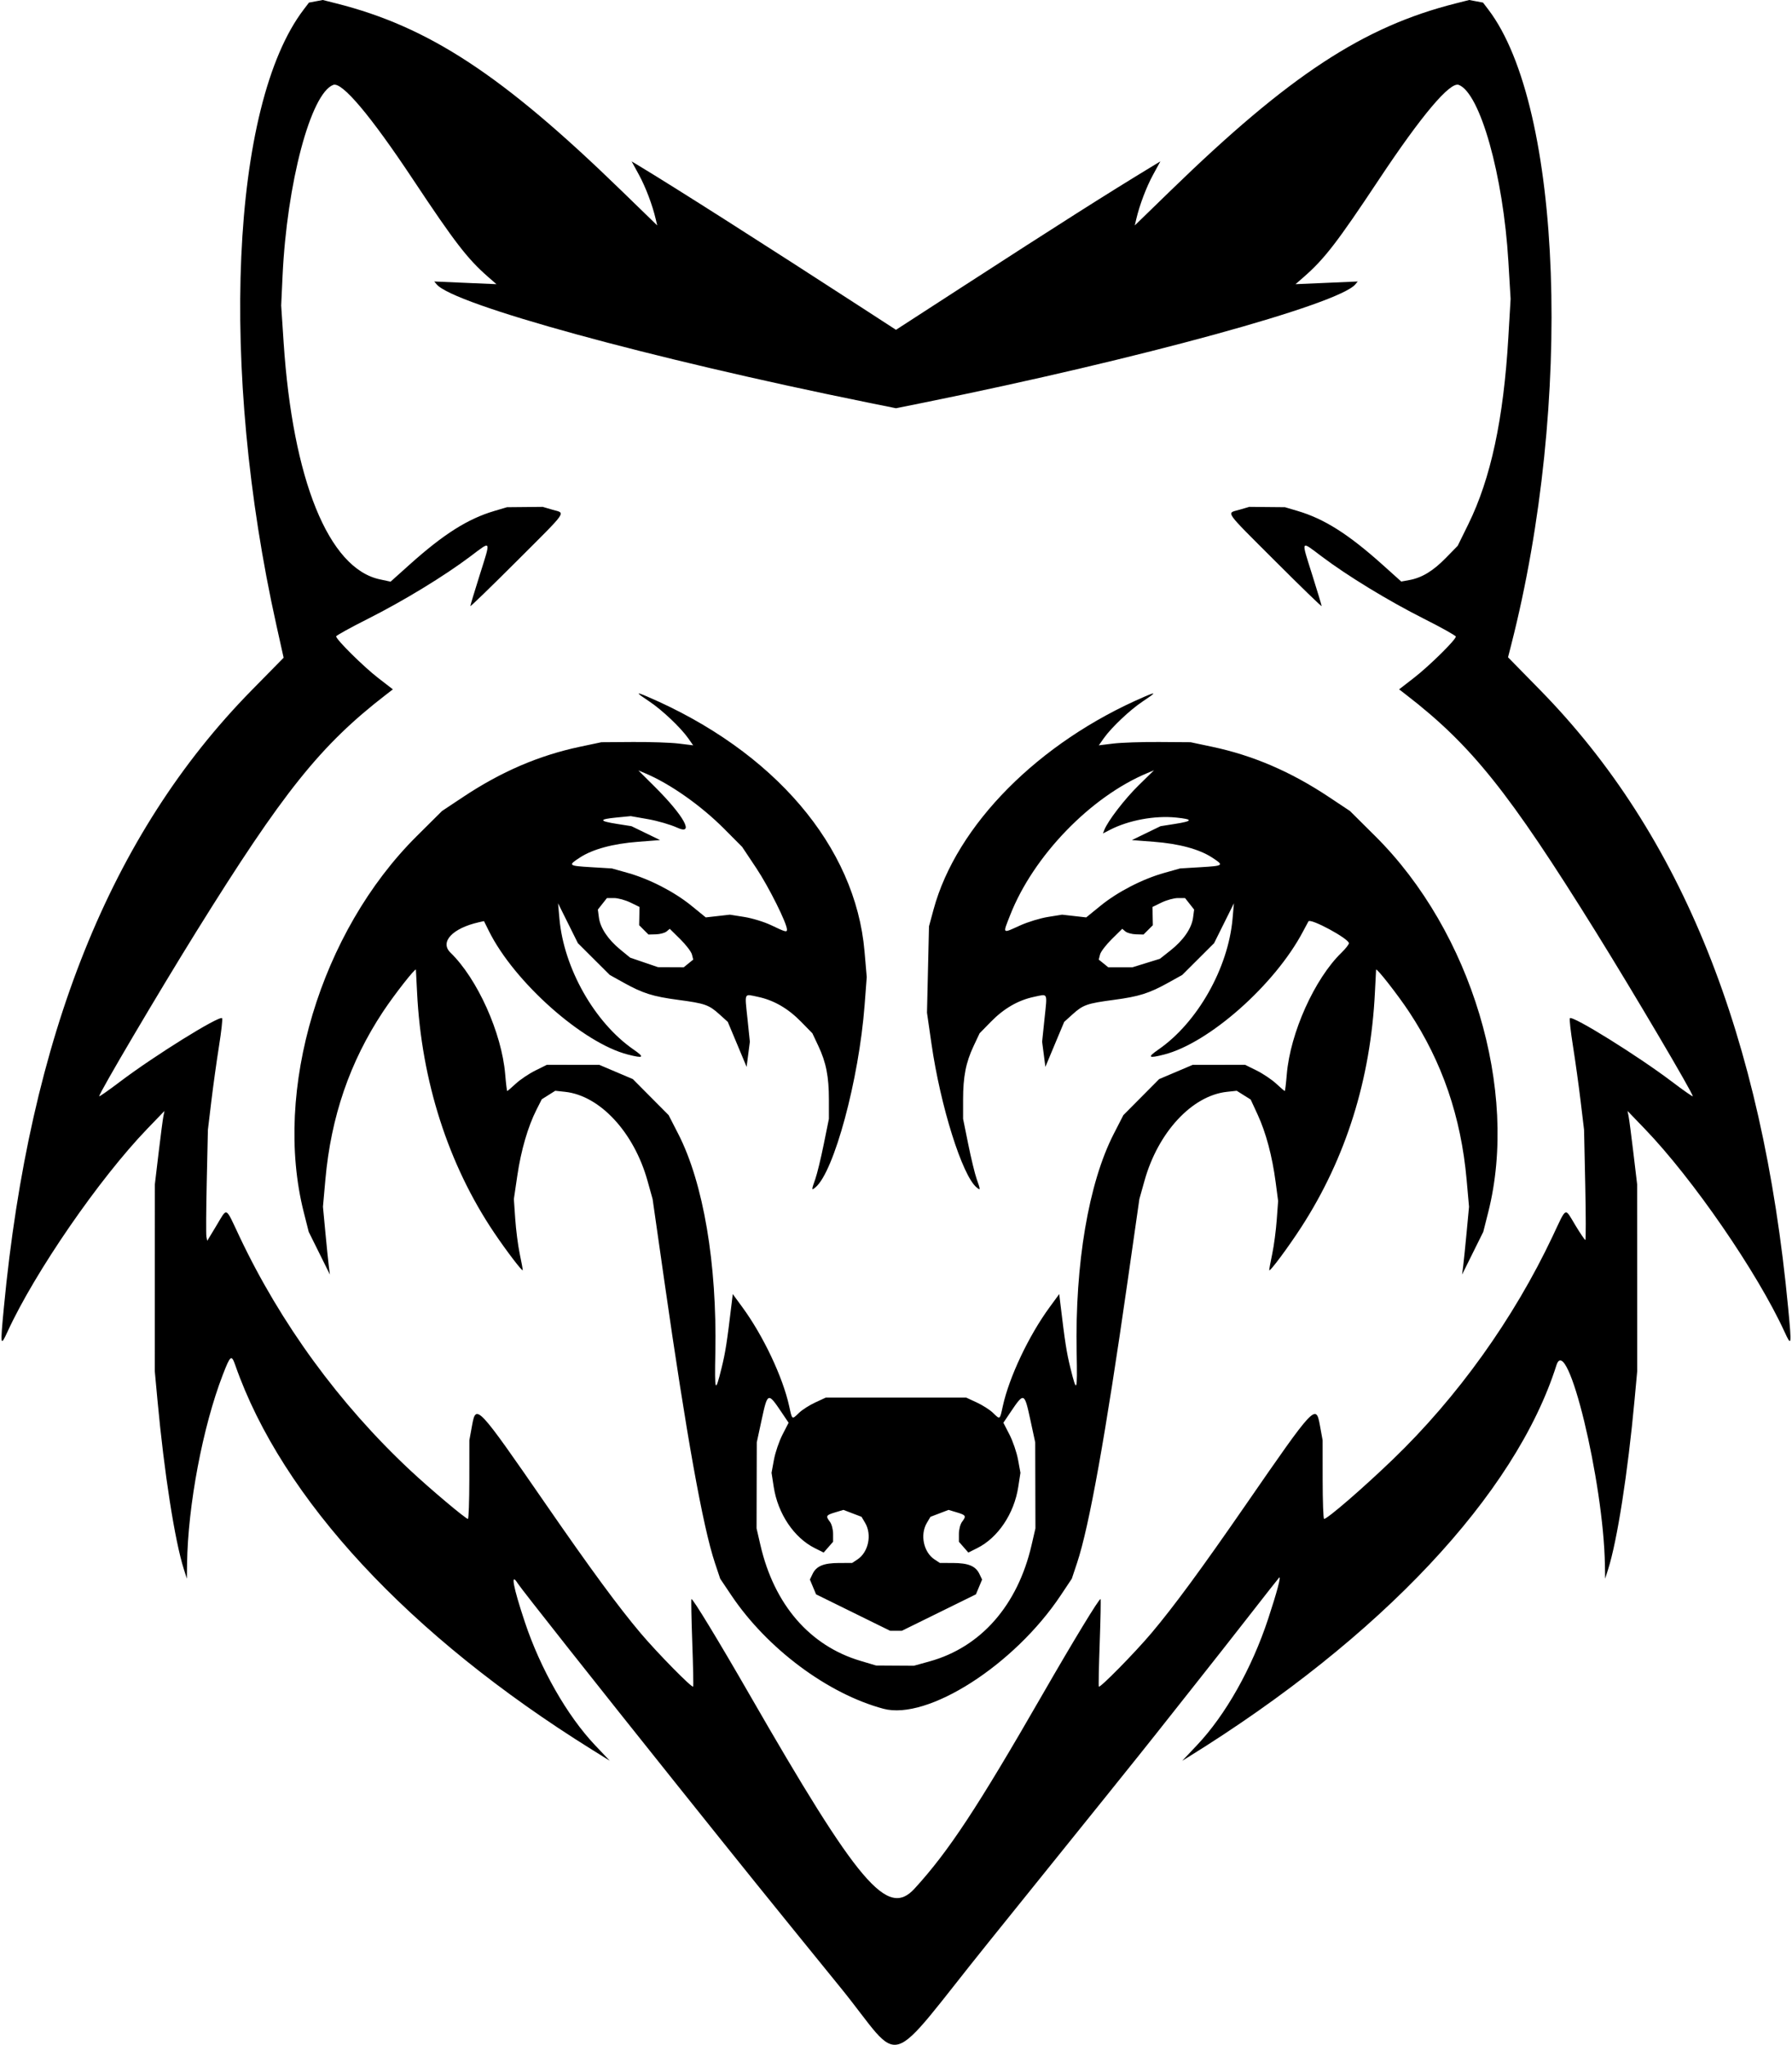 <?xml version="1.0" encoding="utf-8" ?>
<svg baseProfile="full" height="600px" version="1.1" viewBox="97.935,100.271,225.738,257.934" width="526px" xmlns="http://www.w3.org/2000/svg" xmlns:ev="http://www.w3.org/2001/xml-events" xmlns:xlink="http://www.w3.org/1999/xlink">
  <defs/>
  <path d="M 203.761,350.938 C 193.667,338.516 192.359,336.895 183.113,325.34 C 173.245,313.007 163.504,300.692 163.082,300.015 C 162.126,298.485 162.475,300.395 163.971,304.885 C 165.937,310.786 169.31,316.699 172.824,320.409 L 174.688,322.376 L 172.439,320.976 C 149.359,306.606 133.317,289.323 127.435,272.489 C 126.952,271.105 126.816,271.207 125.86,273.68 C 123.331,280.217 121.45,290.158 121.348,297.52 L 121.322,299.411 L 120.943,298.22 C 119.8,294.63 118.461,286.059 117.616,276.921 L 117.273,273.217 L 117.278,261.443 L 117.283,249.669 L 117.755,245.7 C 118.015,243.517 118.288,241.434 118.362,241.07 L 118.497,240.408 L 116.33,242.657 C 110.253,248.965 102.134,260.75 98.682,268.273 C 97.795,270.205 97.771,270.046 98.226,265.257 C 101.491,230.906 111.712,205.437 129.491,187.349 L 133.532,183.237 L 132.622,179.147 C 125.401,146.703 126.872,113.523 136.067,101.469 L 136.73,100.598 L 137.602,100.435 L 138.473,100.271 L 140.176,100.701 C 151.848,103.645 161.134,109.736 176.093,124.26 L 180.673,128.707 L 180.492,127.937 C 180.065,126.118 179.216,123.875 178.363,122.31 L 177.445,120.628 L 178.448,121.232 C 182.845,123.88 194.206,131.11 206.636,139.173 L 210.802,141.875 L 219.003,136.565 C 231.482,128.486 237.446,124.701 243.159,121.236 L 244.162,120.628 L 243.245,122.31 C 242.391,123.875 241.542,126.118 241.115,127.937 L 240.935,128.707 L 245.514,124.26 C 260.459,109.749 269.77,103.642 281.431,100.701 L 283.134,100.271 L 284.006,100.435 L 284.877,100.598 L 285.541,101.469 C 294.9,113.739 296.245,151.073 288.429,181.633 L 288.033,183.183 L 292.089,187.322 C 309.944,205.54 320.113,230.867 323.381,265.257 C 323.836,270.046 323.812,270.205 322.925,268.273 C 319.473,260.75 311.354,248.965 305.277,242.657 L 303.111,240.408 L 303.245,241.07 C 303.319,241.434 303.592,243.517 303.852,245.7 L 304.324,249.669 L 304.329,261.443 L 304.334,273.217 L 303.992,276.921 C 303.147,286.059 301.808,294.63 300.665,298.22 L 300.286,299.411 L 300.258,297.691 C 300.093,287.186 295.49,268.23 294.139,272.489 C 288.968,288.784 271.998,306.842 247.713,321.892 L 246.92,322.384 L 248.784,320.412 C 252.398,316.589 255.699,310.734 257.764,304.479 C 258.871,301.125 259.436,299.002 259.146,299.278 C 259.07,299.351 257.419,301.449 255.477,303.942 C 253.535,306.434 250.458,310.347 248.639,312.637 C 246.82,314.927 244.558,317.787 243.612,318.991 C 242.165,320.834 235.119,329.598 222.553,345.183 C 209.06,361.919 211.962,361.031 203.762,350.938 L 203.761,350.938 M 213.147,338.503 C 217.452,333.796 221.049,328.339 229.322,313.963 C 233.199,307.225 236.475,301.843 236.614,301.982 C 236.664,302.032 236.616,304.51 236.509,307.489 C 236.401,310.467 236.351,312.958 236.398,313.023 C 236.545,313.225 240.907,308.791 243.021,306.29 C 245.822,302.976 249.328,298.209 254.987,290.018 C 263.617,277.528 263.795,277.337 264.287,280.03 L 264.637,281.948 L 264.641,286.908 C 264.643,289.637 264.725,291.869 264.821,291.869 C 265.245,291.87 269.737,287.986 273.508,284.356 C 281.666,276.504 288.738,266.629 293.658,256.219 C 295.467,252.392 295.149,252.546 296.528,254.828 C 297.143,255.847 297.71,256.68 297.786,256.68 C 297.863,256.68 297.858,253.555 297.776,249.735 L 297.626,242.79 L 297.198,239.218 C 296.963,237.253 296.528,234.118 296.231,232.25 C 295.934,230.382 295.756,228.789 295.836,228.709 C 296.196,228.349 304.404,233.452 308.716,236.717 C 310.162,237.812 311.345,238.638 311.345,238.552 C 311.345,238.142 303.825,225.398 299.092,217.787 C 288.119,200.14 283.415,194.268 275.146,187.889 L 274.289,187.227 L 276.167,185.772 C 278.09,184.282 281.448,180.974 281.446,180.572 C 281.445,180.449 279.629,179.434 277.411,178.317 C 272.924,176.057 267.798,172.933 264.504,170.451 C 261.821,168.429 261.9,168.272 263.324,172.781 C 263.978,174.854 264.513,176.63 264.513,176.727 C 264.513,176.824 261.894,174.287 258.693,171.088 C 252.083,164.483 252.482,165.052 254.129,164.574 L 255.385,164.208 L 257.634,164.23 L 259.883,164.251 L 261.455,164.715 C 264.834,165.712 267.88,167.638 272.192,171.503 L 274.56,173.627 L 275.556,173.446 C 277.158,173.155 278.562,172.308 280.175,170.66 L 281.682,169.119 L 283.021,166.399 C 285.857,160.638 287.466,153.138 288.07,142.875 L 288.358,137.976 L 288.077,133.265 C 287.429,122.388 284.514,112.015 281.814,110.979 C 280.716,110.558 277.116,114.826 271.732,122.933 C 266.473,130.854 264.866,132.937 262.256,135.214 L 261.22,136.118 L 265.143,135.948 L 269.065,135.779 L 268.766,136.139 C 266.675,138.659 241.478,145.567 214.441,151.033 L 210.803,151.768 L 207.165,151.031 C 179.762,145.481 154.948,138.679 152.84,136.139 L 152.541,135.779 L 156.463,135.948 L 160.386,136.118 L 159.35,135.214 C 156.74,132.937 155.133,130.854 149.874,122.933 C 144.49,114.826 140.89,110.558 139.792,110.979 C 136.943,112.072 133.94,123.399 133.396,135.104 L 133.224,138.808 L 133.53,143.439 C 134.678,160.809 139.204,171.965 145.664,173.35 L 147.028,173.643 L 149.406,171.512 C 153.727,167.637 156.77,165.712 160.151,164.715 L 161.723,164.251 L 163.972,164.23 L 166.221,164.208 L 167.478,164.574 C 169.124,165.052 169.523,164.483 162.913,171.088 C 159.712,174.287 157.093,176.824 157.093,176.727 C 157.093,176.63 157.628,174.854 158.282,172.781 C 159.706,168.272 159.785,168.429 157.103,170.451 C 153.808,172.933 148.682,176.057 144.195,178.317 C 141.977,179.434 140.161,180.437 140.16,180.546 C 140.158,180.942 143.604,184.355 145.436,185.772 L 147.317,187.227 L 146.46,187.889 C 138.191,194.268 133.487,200.14 122.514,217.787 C 117.781,225.398 110.261,238.142 110.261,238.552 C 110.261,238.638 111.444,237.812 112.89,236.717 C 117.202,233.452 125.41,228.349 125.77,228.709 C 125.85,228.789 125.672,230.382 125.375,232.25 C 125.078,234.118 124.642,237.253 124.406,239.218 L 123.977,242.79 L 123.833,249.272 C 123.753,252.837 123.734,255.988 123.789,256.274 L 123.891,256.793 L 125.044,254.885 C 126.462,252.537 126.137,252.387 127.948,256.219 C 133.145,267.216 140.549,277.359 149.479,285.715 C 151.99,288.064 156.509,291.87 156.787,291.869 C 156.882,291.869 156.962,289.637 156.965,286.908 L 156.969,281.948 L 157.319,280.03 C 157.811,277.337 157.989,277.528 166.619,290.018 C 172.278,298.209 175.784,302.976 178.585,306.29 C 180.699,308.79 185.061,313.225 185.208,313.023 C 185.255,312.958 185.206,310.467 185.097,307.489 C 184.99,304.51 184.942,302.032 184.992,301.982 C 185.131,301.843 188.407,307.225 192.284,313.963 C 206.135,338.032 209.72,342.249 213.147,338.503 L 213.147,338.503 M 209.216,315.817 C 202.206,313.939 194.548,308.232 190.042,301.529 L 188.619,299.411 L 187.956,297.426 C 186.425,292.838 184.355,281.307 181.569,261.84 L 180.092,251.521 L 179.443,249.201 C 177.731,243.089 173.444,238.47 169.045,237.997 L 167.808,237.864 L 166.958,238.399 L 166.107,238.934 L 165.437,240.257 C 164.36,242.382 163.49,245.371 163.022,248.555 L 162.585,251.521 L 162.758,254.034 C 162.853,255.417 163.105,257.381 163.319,258.4 C 163.533,259.419 163.707,260.359 163.707,260.49 C 163.707,260.765 161.65,258.072 160.089,255.754 C 154.3,247.156 150.919,236.618 150.371,225.459 C 150.295,223.931 150.23,222.642 150.224,222.594 C 150.19,222.299 147.498,225.733 146.065,227.899 C 141.877,234.23 139.507,241.144 138.798,249.096 L 138.495,252.491 L 138.798,255.71 C 138.964,257.481 139.161,259.406 139.235,259.988 L 139.37,261.046 L 138.034,258.352 L 136.699,255.659 L 136.075,253.193 C 132.179,237.801 138.184,217.807 150.324,205.747 L 153.521,202.572 L 156.167,200.813 C 160.992,197.605 165.743,195.563 170.934,194.466 L 173.629,193.896 L 177.598,193.869 C 179.781,193.854 182.387,193.942 183.388,194.065 L 185.21,194.288 L 184.589,193.404 C 183.644,192.058 181.28,189.82 179.686,188.761 C 177.958,187.614 177.904,187.491 179.412,188.137 C 195.419,194.998 205.693,207.039 206.832,220.275 L 207.112,223.523 L 206.842,227.071 C 206.126,236.471 202.987,248.099 200.639,250.047 C 200.121,250.477 200.121,250.413 200.629,248.974 C 200.853,248.338 201.33,246.373 201.687,244.608 L 202.337,241.4 L 202.337,238.999 C 202.337,236.074 201.987,234.293 201.003,232.205 L 200.254,230.615 L 198.832,229.162 C 197.178,227.47 195.377,226.432 193.368,226.012 C 191.588,225.639 191.709,225.382 192.063,228.784 L 192.363,231.677 L 192.158,233.265 L 191.952,234.852 L 191.734,234.323 C 191.613,234.032 191.079,232.754 190.546,231.483 L 189.577,229.172 L 188.535,228.23 C 187.193,227.018 186.709,226.848 183.32,226.397 C 180.112,225.97 178.863,225.575 176.42,224.218 L 174.688,223.255 L 172.675,221.249 L 170.662,219.242 L 169.412,216.728 L 168.162,214.215 L 168.336,216.172 C 168.89,222.412 172.775,229.264 177.683,232.658 C 179.135,233.662 178.972,233.807 176.966,233.293 C 171.284,231.837 162.625,224.143 159.437,217.718 L 158.813,216.459 L 158.151,216.609 C 154.823,217.363 153.206,219.102 154.588,220.441 C 157.981,223.73 161.056,230.565 161.491,235.79 C 161.588,236.948 161.703,237.895 161.746,237.895 C 161.79,237.895 162.279,237.476 162.833,236.963 C 163.387,236.45 164.495,235.707 165.295,235.31 L 166.75,234.589 L 170.057,234.591 L 173.365,234.593 L 175.481,235.492 L 177.598,236.39 L 179.856,238.664 L 182.114,240.937 L 183.334,243.318 C 186.5,249.496 188.228,259.689 188.007,270.889 C 187.907,275.913 187.988,276.109 188.797,272.819 C 189.285,270.837 189.474,269.621 190.068,264.658 L 190.206,263.508 L 191.434,265.187 C 194.059,268.775 196.525,273.991 197.325,277.648 C 197.711,279.411 197.652,279.372 198.578,278.48 C 198.972,278.1 199.889,277.515 200.617,277.18 L 201.94,276.569 L 210.803,276.569 L 219.667,276.569 L 220.99,277.18 C 221.717,277.515 222.635,278.1 223.029,278.48 C 223.955,279.372 223.895,279.411 224.281,277.648 C 225.082,273.991 227.548,268.775 230.172,265.187 L 231.401,263.508 L 231.538,264.658 C 232.133,269.621 232.322,270.837 232.81,272.819 C 233.619,276.109 233.699,275.913 233.6,270.889 C 233.379,259.689 235.106,249.496 238.272,243.318 L 239.493,240.937 L 241.751,238.664 L 244.008,236.39 L 246.125,235.492 L 248.242,234.593 L 251.549,234.591 L 254.856,234.589 L 256.312,235.31 C 257.112,235.707 258.22,236.45 258.774,236.963 C 259.328,237.476 259.816,237.895 259.86,237.895 C 259.904,237.895 260.019,236.948 260.115,235.79 C 260.551,230.565 263.625,223.73 267.019,220.441 C 267.533,219.942 267.953,219.407 267.953,219.252 C 267.953,218.68 263.117,216.065 262.849,216.492 C 262.812,216.549 262.5,217.132 262.154,217.787 C 258.618,224.483 250.308,231.841 244.64,233.293 C 242.635,233.807 242.471,233.662 243.924,232.658 C 248.832,229.264 252.717,222.412 253.271,216.172 L 253.444,214.215 L 252.194,216.728 L 250.944,219.242 L 248.932,221.249 L 246.919,223.255 L 245.186,224.218 C 242.743,225.575 241.495,225.97 238.286,226.397 C 234.897,226.848 234.413,227.018 233.072,228.23 L 232.029,229.172 L 231.06,231.483 C 230.527,232.754 229.993,234.032 229.873,234.323 L 229.654,234.852 L 229.449,233.265 L 229.243,231.677 L 229.544,228.784 C 229.898,225.382 230.019,225.639 228.238,226.012 C 226.23,226.432 224.429,227.47 222.774,229.162 L 221.352,230.615 L 220.603,232.205 C 219.619,234.293 219.27,236.074 219.27,238.999 L 219.27,241.4 L 219.92,244.608 C 220.277,246.373 220.753,248.338 220.978,248.974 C 221.486,250.413 221.485,250.477 220.967,250.047 C 219.16,248.547 216.418,239.822 215.284,231.962 L 214.714,228.013 L 214.841,222.569 L 214.967,217.125 L 215.54,215.008 C 218.426,204.345 228.814,193.872 242.195,188.137 C 243.702,187.491 243.648,187.614 241.92,188.761 C 240.326,189.82 237.963,192.058 237.018,193.404 L 236.396,194.288 L 238.218,194.065 C 239.22,193.942 241.826,193.854 244.008,193.869 L 247.977,193.896 L 250.673,194.466 C 255.863,195.563 260.615,197.605 265.44,200.813 L 268.086,202.572 L 271.282,205.747 C 283.426,217.81 289.428,237.797 285.532,253.193 L 284.908,255.659 L 283.572,258.352 L 282.237,261.046 L 282.372,259.988 C 282.446,259.406 282.643,257.481 282.809,255.71 L 283.111,252.491 L 282.809,249.096 C 282.1,241.144 279.73,234.23 275.542,227.899 C 274.108,225.733 271.417,222.299 271.383,222.594 C 271.377,222.642 271.311,223.931 271.236,225.459 C 270.698,236.408 267.575,246.362 261.951,255.055 C 260.275,257.645 257.899,260.832 257.899,260.49 C 257.899,260.359 258.072,259.424 258.284,258.413 C 258.496,257.401 258.748,255.491 258.845,254.169 L 259.022,251.764 L 258.71,249.393 C 258.279,246.117 257.485,243.137 256.443,240.881 L 255.561,238.972 L 254.679,238.418 L 253.798,237.864 L 252.562,237.997 C 248.163,238.47 243.876,243.089 242.164,249.201 L 241.514,251.521 L 240.037,261.84 C 237.252,281.305 235.182,292.837 233.65,297.426 L 232.988,299.411 L 231.577,301.527 C 225.715,310.32 214.78,317.308 209.216,315.817 L 209.216,315.817 M 215.04,309.843 C 221.522,308.047 226.157,302.765 227.909,295.177 L 228.398,293.06 L 228.384,287.637 L 228.371,282.213 L 227.772,279.439 C 227,275.868 226.969,275.856 225.219,278.456 L 224.355,279.738 L 225.127,281.24 C 225.551,282.066 226.035,283.486 226.203,284.396 L 226.507,286.051 L 226.229,287.848 C 225.709,291.212 223.673,294.244 221.058,295.551 L 219.931,296.114 L 219.336,295.432 L 218.741,294.751 L 218.741,293.758 C 218.741,293.212 218.916,292.534 219.129,292.251 C 219.698,291.5 219.641,291.394 218.485,291.047 L 217.435,290.733 L 216.293,291.169 L 215.151,291.606 L 214.697,292.374 C 213.815,293.867 214.283,296.078 215.675,296.99 L 216.341,297.426 L 218.004,297.43 C 219.931,297.435 220.853,297.817 221.329,298.811 L 221.668,299.519 L 221.279,300.452 L 220.889,301.384 L 216.217,303.683 L 211.544,305.981 L 210.803,305.981 L 210.062,305.981 L 205.39,303.683 L 200.718,301.384 L 200.328,300.452 L 199.938,299.519 L 200.278,298.811 C 200.754,297.817 201.676,297.435 203.603,297.43 L 205.266,297.426 L 205.931,296.99 C 207.323,296.078 207.792,293.867 206.91,292.374 L 206.456,291.606 L 205.314,291.169 L 204.171,290.733 L 203.122,291.047 C 201.965,291.394 201.909,291.5 202.477,292.251 C 202.691,292.534 202.866,293.212 202.866,293.758 L 202.866,294.751 L 202.271,295.432 L 201.675,296.114 L 200.549,295.551 C 197.933,294.244 195.898,291.212 195.377,287.848 L 195.099,286.051 L 195.404,284.396 C 195.572,283.486 196.056,282.066 196.48,281.24 L 197.251,279.738 L 196.388,278.456 C 194.637,275.856 194.606,275.868 193.835,279.439 L 193.236,282.213 L 193.222,287.637 L 193.209,293.06 L 193.697,295.177 C 195.428,302.671 199.919,307.87 206.305,309.771 L 208.29,310.362 L 210.676,310.377 L 213.063,310.391 L 215.04,309.843 L 215.04,309.843 M 184.62,221.8 L 185.218,221.315 L 185.057,220.675 C 184.969,220.323 184.302,219.45 183.575,218.735 L 182.255,217.435 L 181.852,217.769 C 181.631,217.953 181.027,218.115 180.51,218.13 L 179.57,218.156 L 178.981,217.567 L 178.392,216.978 L 178.416,215.827 L 178.441,214.677 L 177.285,214.115 C 176.649,213.806 175.724,213.553 175.229,213.553 L 174.329,213.553 L 173.756,214.281 L 173.182,215.008 L 173.317,216.019 C 173.491,217.326 174.47,218.787 176.022,220.059 L 177.26,221.073 L 179.016,221.672 L 180.773,222.271 L 182.397,222.278 L 184.022,222.285 L 184.62,221.8 L 184.62,221.8 M 242.376,221.75 L 244.107,221.215 L 245.447,220.156 C 247.082,218.864 248.11,217.368 248.29,216.02 L 248.424,215.008 L 247.851,214.281 L 247.277,213.553 L 246.378,213.553 C 245.883,213.553 244.958,213.806 244.322,214.115 L 243.166,214.677 L 243.19,215.827 L 243.215,216.978 L 242.626,217.567 L 242.036,218.156 L 241.096,218.13 C 240.58,218.115 239.976,217.953 239.754,217.769 L 239.352,217.435 L 238.031,218.736 C 237.305,219.451 236.638,220.324 236.549,220.676 L 236.388,221.316 L 236.986,221.8 L 237.585,222.285 L 239.115,222.285 L 240.645,222.285 L 242.376,221.75 L 242.376,221.75 M 197.045,217.526 C 197.045,216.743 194.756,212.154 193.196,209.81 L 191.394,207.104 L 189.126,204.824 C 186.187,201.87 182.271,199.119 179.135,197.807 L 178.29,197.453 L 180.334,199.484 C 184.055,203.182 185.442,205.703 183.187,204.671 C 182.361,204.292 180.706,203.811 179.509,203.601 L 177.333,203.219 L 175.548,203.393 C 173.276,203.615 173.288,203.837 175.593,204.199 L 177.423,204.488 L 179.231,205.364 L 181.038,206.241 L 178.26,206.455 C 175.079,206.7 172.54,207.387 170.917,208.442 C 169.382,209.441 169.435,209.486 172.373,209.663 L 174.952,209.818 L 176.937,210.375 C 179.691,211.149 182.82,212.759 184.978,214.512 L 186.801,215.994 L 188.322,215.822 L 189.842,215.65 L 191.658,215.937 C 192.656,216.094 194.187,216.565 195.061,216.983 C 196.85,217.84 197.045,217.894 197.045,217.526 L 197.045,217.526 M 226.483,217.002 C 227.435,216.571 229.012,216.09 229.989,215.934 L 231.764,215.65 L 233.285,215.822 L 234.806,215.994 L 236.629,214.512 C 238.786,212.759 241.916,211.149 244.67,210.375 L 246.654,209.818 L 249.234,209.663 C 252.171,209.486 252.225,209.441 250.689,208.442 C 249.067,207.387 246.527,206.7 243.347,206.455 L 240.569,206.241 L 242.376,205.365 L 244.183,204.488 L 246.014,204.199 C 248.29,203.841 248.33,203.622 246.159,203.399 C 243.449,203.122 240.145,203.737 237.782,204.959 L 236.92,205.405 L 237.084,204.976 C 237.518,203.847 239.658,201.06 241.41,199.344 L 243.356,197.437 L 242.492,197.799 C 235.337,200.792 228.126,208.263 225.211,215.702 C 224.254,218.142 224.166,218.053 226.483,217.002 L 226.483,217.002" id="path8159" style="fill:#000000;stroke-width:1"/>
</svg>
